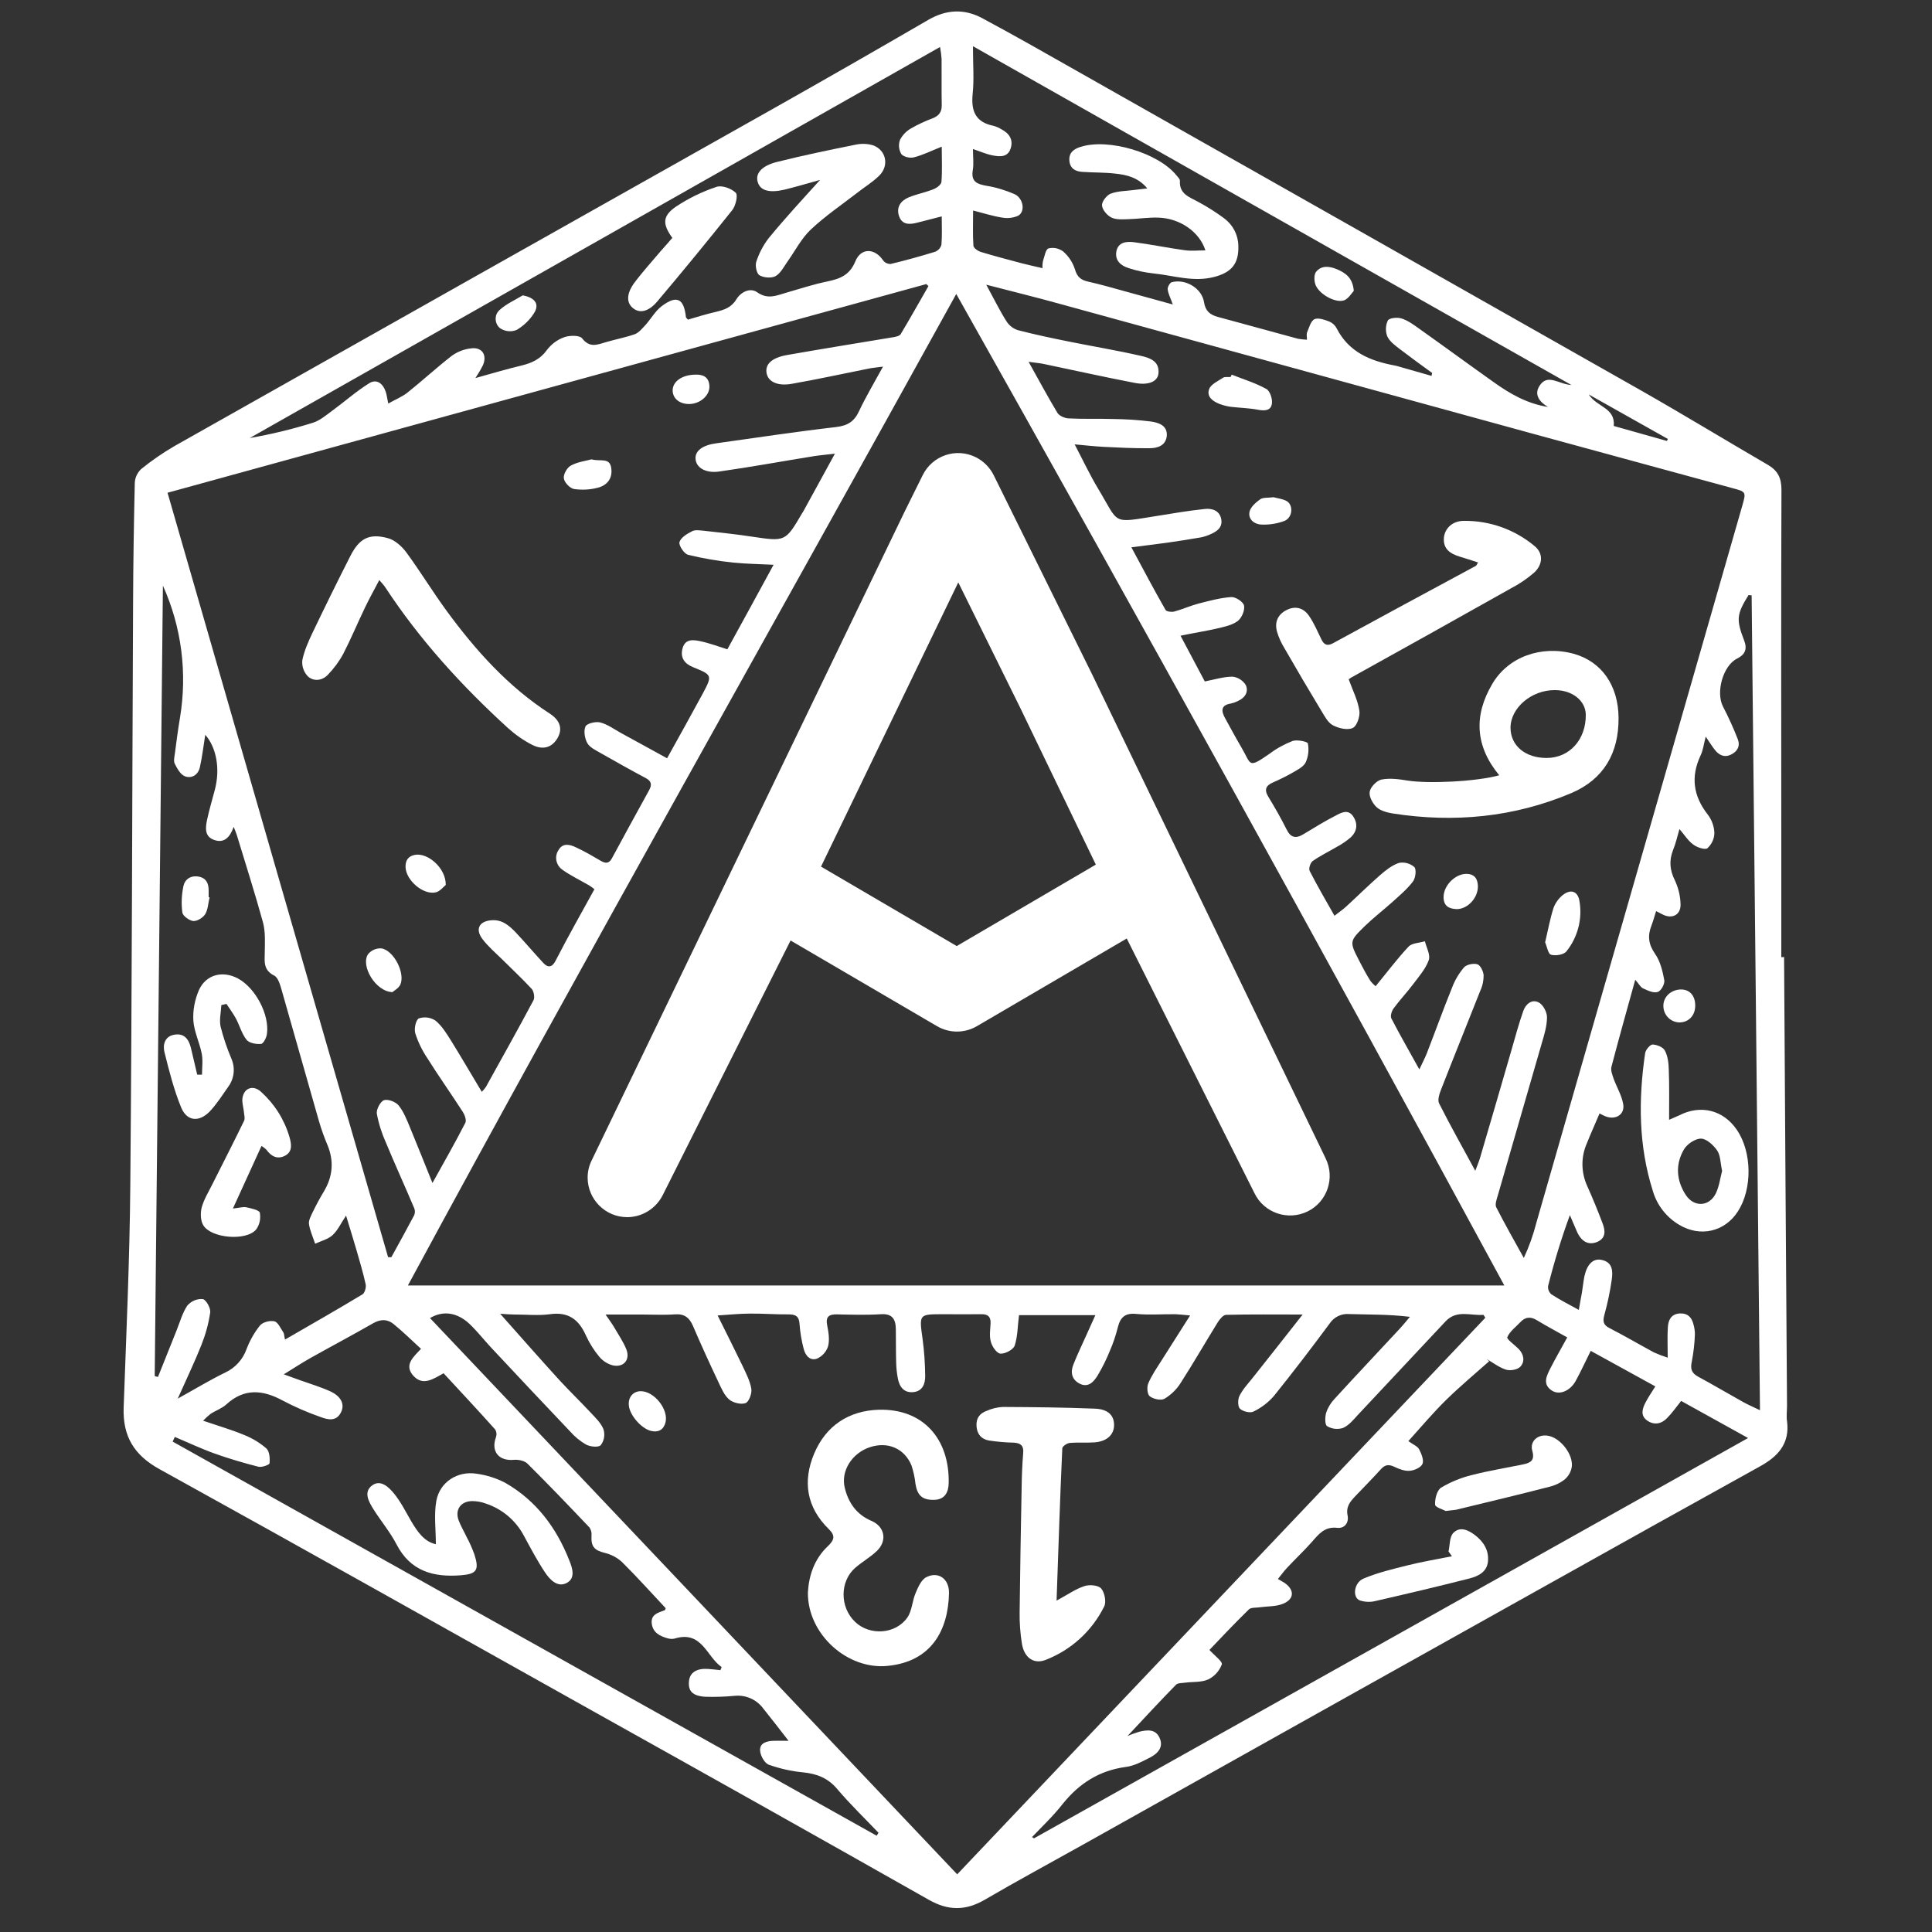 <?xml version="1.0" encoding="utf-8"?>
<!-- Generator: Adobe Illustrator 26.5.0, SVG Export Plug-In . SVG Version: 6.00 Build 0)  -->
<svg version="1.1" id="Calque_1" xmlns="http://www.w3.org/2000/svg" xmlns:xlink="http://www.w3.org/1999/xlink" x="0px" y="0px"
	 viewBox="0 0 125 125" style="enable-background:new 0 0 125 125;" xml:space="preserve">
<rect x="0" y="0" width="125" height="125" fill="#333333" stroke="none"/>
<style type="text/css">
	.st0{fill:#FFFFFF;}
</style>
<path class="st0" d="M115.43,61.92c0.06,9.68,0.12,19.36,0.19,29.03c0,0.33-0.05,0.67,0,1c0.19,1.45-0.58,2.28-1.76,2.93
	c-4.46,2.47-8.91,4.95-13.36,7.44c-10.16,5.68-20.32,11.36-30.47,17.05c-2.11,1.18-4.24,2.33-6.33,3.55c-1.23,0.71-2.35,0.71-3.6,0
	c-7.22-4.09-14.46-8.15-21.7-12.19c-9.35-5.23-18.69-10.49-28.07-15.67C8.66,94.14,7.94,92.92,8,91.08
	c0.17-4.78,0.39-9.57,0.43-14.36c0.11-12.57,0.12-25.14,0.18-37.71c0.01-2.58,0.05-5.17,0.11-7.75c0.01-0.35,0.16-0.67,0.41-0.91
	c0.68-0.55,1.4-1.05,2.16-1.49C24.2,21.58,37.1,14.3,50.01,7.04c3.37-1.9,6.72-3.82,10.06-5.76c1.16-0.67,2.31-0.72,3.45-0.12
	c2.13,1.14,4.23,2.34,6.33,3.53c12.11,6.85,24.22,13.71,36.32,20.57c2.76,1.57,5.47,3.22,8.22,4.82c0.63,0.37,0.87,0.84,0.87,1.61
	c-0.03,7.59-0.01,15.18-0.01,22.77c0,2.49,0,4.98,0,7.47L115.43,61.92z M97.33,83.17C85.64,61.61,73.86,40.32,61.87,19.02
	C50.02,40.48,38.02,61.66,26.39,83.17H97.33z M10.84,31.88c4.78,16.57,9.52,33.02,14.27,49.46h0.21c0.5-0.91,1-1.81,1.48-2.72
	c0.06-0.15,0.06-0.31,0-0.45c-0.6-1.42-1.24-2.82-1.83-4.24c-0.27-0.6-0.47-1.23-0.59-1.88c-0.04-0.27,0.23-0.79,0.47-0.87
	c0.26-0.08,0.76,0.11,0.95,0.35c0.33,0.42,0.53,0.94,0.74,1.45c0.47,1.13,0.92,2.27,1.44,3.56c0.79-1.42,1.49-2.65,2.13-3.9
	c0.08-0.16-0.04-0.5-0.16-0.69c-0.76-1.18-1.57-2.32-2.31-3.5c-0.33-0.49-0.59-1.03-0.77-1.59c-0.09-0.29,0.03-0.87,0.23-0.97
	c0.36-0.12,0.75-0.07,1.07,0.14c0.41,0.33,0.71,0.82,1,1.28c0.67,1.08,1.31,2.18,2,3.33c0.1-0.1,0.19-0.2,0.27-0.32
	c1.03-1.86,2.08-3.73,3.08-5.61c0.09-0.18,0.02-0.57-0.12-0.73c-0.61-0.66-1.27-1.27-1.91-1.91c-0.44-0.43-0.92-0.84-1.28-1.32
	c-0.48-0.64-0.2-1.15,0.58-1.21c0.7-0.06,1.16,0.35,1.59,0.8c0.6,0.64,1.17,1.31,1.76,1.95c0.32,0.35,0.59,0.3,0.81-0.14
	c0.4-0.78,0.82-1.55,1.24-2.32c0.42-0.77,0.84-1.52,1.27-2.3c-0.16-0.12-0.25-0.19-0.35-0.25c-0.57-0.33-1.18-0.62-1.71-1
	c-0.42-0.28-0.55-0.85-0.27-1.27c0.27-0.49,0.73-0.38,1.13-0.19c0.56,0.26,1.09,0.57,1.62,0.88c0.28,0.16,0.51,0.19,0.7-0.15
	c0.8-1.48,1.61-2.96,2.42-4.43c0.2-0.37,0.14-0.59-0.24-0.79c-0.98-0.52-1.95-1.07-2.92-1.62c-0.31-0.18-0.68-0.35-0.84-0.63
	c-0.17-0.3-0.25-0.79-0.12-1.08c0.1-0.2,0.66-0.33,0.95-0.26c0.47,0.12,0.89,0.43,1.32,0.67c1,0.54,1.98,1.09,3.01,1.65
	c0.81-1.46,1.57-2.82,2.31-4.19c0.63-1.18,0.61-1.2-0.62-1.7c-0.57-0.23-0.85-0.62-0.69-1.22c0.17-0.64,0.71-0.56,1.17-0.46
	c0.57,0.12,1.12,0.33,1.73,0.52c0.98-1.78,1.94-3.54,2.99-5.47c-1.01-0.05-1.81-0.06-2.6-0.14c-0.98-0.1-1.96-0.27-2.92-0.5
	c-0.26-0.06-0.62-0.6-0.57-0.82c0.08-0.3,0.5-0.55,0.82-0.71c0.21-0.11,0.51-0.05,0.77-0.03c1.04,0.12,2.07,0.22,3.1,0.38
	c2.16,0.32,2.16,0.34,3.25-1.52c0.04-0.06,0.08-0.12,0.11-0.18c0.65-1.18,1.29-2.36,2.01-3.67c-0.56,0.07-0.95,0.1-1.34,0.16
	c-2.06,0.33-4.11,0.71-6.17,1c-0.9,0.12-1.48-0.28-1.51-0.83c-0.03-0.51,0.45-0.88,1.35-1c2.58-0.36,5.15-0.75,7.74-1.05
	c0.76-0.09,1.18-0.36,1.49-1.03c0.44-0.93,0.97-1.82,1.55-2.88c-0.45,0.06-0.7,0.08-0.94,0.13c-1.65,0.33-3.29,0.69-4.95,0.98
	C50.32,25,49.7,24.7,49.6,24.15c-0.11-0.58,0.32-1,1.32-1.18c2.28-0.4,4.57-0.77,6.86-1.15c0.18-0.03,0.43-0.08,0.5-0.21
	c0.61-1.02,1.2-2.07,1.79-3.1l-0.14-0.13L10.84,31.88z M77.95,44.09c0.65-0.13,1.23-0.31,1.8-0.31c0.35,0.04,0.66,0.24,0.85,0.54
	c0.2,0.43-0.04,0.83-0.5,1.03c-0.15,0.08-0.3,0.13-0.47,0.17c-0.63,0.1-0.63,0.46-0.38,0.92c0.35,0.64,0.7,1.29,1.07,1.92
	c0.66,1.12,0.4,1.39,1.83,0.4c0.45-0.34,0.95-0.61,1.48-0.82c0.3-0.1,0.96,0.04,0.99,0.16c0.08,0.42,0.03,0.85-0.15,1.24
	c-0.16,0.3-0.57,0.49-0.89,0.68c-0.39,0.22-0.8,0.42-1.21,0.6c-0.47,0.2-0.59,0.47-0.31,0.93c0.42,0.69,0.82,1.39,1.18,2.11
	c0.26,0.54,0.6,0.61,1.08,0.32c0.71-0.43,1.41-0.86,2.15-1.24c0.33-0.17,0.76-0.4,1.08,0.08c0.32,0.48,0.25,0.97-0.15,1.35
	c-0.29,0.25-0.6,0.46-0.94,0.64c-0.51,0.3-1.05,0.56-1.53,0.9c-0.15,0.11-0.27,0.48-0.2,0.63c0.49,0.96,1.04,1.9,1.61,2.91
	c0.28-0.22,0.53-0.39,0.75-0.59c0.73-0.67,1.44-1.37,2.19-2.03c0.37-0.32,0.78-0.65,1.23-0.8c0.36-0.07,0.72,0.03,1,0.27
	c0.14,0.15,0.08,0.7-0.09,0.93c-0.37,0.49-0.85,0.89-1.3,1.3c-0.6,0.54-1.24,1.03-1.82,1.59c-1.01,0.99-1,1-0.34,2.28
	c0.22,0.43,0.44,0.84,0.69,1.24c0.1,0.14,0.22,0.26,0.35,0.37c0.74-0.9,1.39-1.77,2.13-2.56c0.22-0.24,0.7-0.24,1.06-0.35
	c0.1,0.41,0.37,0.88,0.25,1.22c-0.2,0.56-0.62,1.04-0.99,1.53c-0.41,0.55-0.89,1.05-1.29,1.6c-0.12,0.17-0.22,0.49-0.14,0.64
	c0.55,1.07,1.15,2.1,1.81,3.3c0.21-0.45,0.36-0.73,0.48-1.03c0.55-1.41,1.06-2.84,1.63-4.24c0.18-0.49,0.45-0.94,0.78-1.33
	c0.17-0.19,0.62-0.28,0.87-0.2c0.2,0.07,0.38,0.46,0.4,0.71c0,0.33-0.06,0.66-0.2,0.96c-0.84,2.13-1.71,4.27-2.54,6.4
	c-0.11,0.28-0.26,0.7-0.14,0.93c0.72,1.43,1.51,2.83,2.34,4.36c0.14-0.37,0.23-0.58,0.3-0.81c0.69-2.34,1.37-4.68,2.05-7.03
	c0.24-0.84,0.47-1.69,0.76-2.51c0.15-0.43,0.55-0.78,1-0.54c0.28,0.15,0.53,0.62,0.53,0.95c0,0.56-0.17,1.12-0.33,1.66
	c-0.95,3.3-1.91,6.6-2.86,9.9c-0.07,0.24-0.19,0.56-0.09,0.75c0.57,1.11,1.18,2.19,1.78,3.27c0.34-0.73,0.61-1.49,0.81-2.27
	l13.32-46.38c0.26-0.92,0.26-0.92-0.64-1.16c-4.32-1.18-8.64-2.35-12.95-3.53c-10.17-2.79-20.33-5.58-30.49-8.37
	c-1.54-0.43-3.1-0.81-4.83-1.26c0.49,0.9,0.86,1.66,1.31,2.37c0.17,0.27,0.43,0.47,0.73,0.57c1.08,0.28,2.17,0.51,3.26,0.73
	c1.58,0.32,3.17,0.58,4.73,0.94c0.57,0.13,1.2,0.35,1.11,1.15c-0.06,0.51-0.65,0.77-1.55,0.59c-1.98-0.38-3.94-0.82-5.91-1.23
	c-0.26-0.05-0.52-0.07-0.94-0.13c0.68,1.22,1.25,2.28,1.87,3.31c0.12,0.19,0.47,0.34,0.71,0.35c0.97,0.05,1.94,0.01,2.91,0.04
	c0.8,0.01,1.61,0.06,2.41,0.16c0.5,0.07,1.1,0.25,1.04,0.94C75.42,28.85,74.87,29,74.36,29c-1,0.01-1.98-0.04-2.98-0.09
	c-0.55-0.03-1.1-0.09-1.85-0.16c0.57,1.09,1,2.01,1.52,2.87c1.39,2.31,0.84,2.23,3.75,1.77c1.05-0.17,2.1-0.35,3.16-0.46
	c0.46-0.05,0.94,0.1,1.05,0.64c0.12,0.59-0.32,0.84-0.77,1.03c-0.2,0.08-0.4,0.15-0.61,0.18c-0.7,0.12-1.4,0.23-2.1,0.33
	c-0.73,0.1-1.47,0.19-2.33,0.3c0.78,1.45,1.47,2.76,2.21,4.05c0.06,0.11,0.38,0.15,0.55,0.11c0.53-0.14,1.03-0.37,1.55-0.51
	c0.71-0.18,1.42-0.38,2.15-0.43c0.28-0.02,0.78,0.31,0.83,0.55c0.06,0.31-0.15,0.8-0.41,1c-0.36,0.27-0.86,0.37-1.32,0.48
	c-0.73,0.17-1.47,0.28-2.38,0.47L77.95,44.09z M84.28,85.05c-1.79,0-3.37-0.02-4.95,0.02c-0.19,0-0.41,0.28-0.54,0.48
	c-0.81,1.31-1.58,2.65-2.41,3.94c-0.26,0.41-0.62,0.76-1.04,1.01c-0.23,0.13-0.71,0.02-0.95-0.16c-0.16-0.12-0.2-0.59-0.1-0.83
	c0.22-0.52,0.55-1,0.85-1.47c0.59-0.93,1.18-1.86,1.86-2.93c-0.44-0.04-0.69-0.07-0.94-0.08c-0.85-0.01-1.71,0.06-2.56-0.02
	c-0.72-0.07-1.02,0.23-1.18,0.88c-0.13,0.51-0.29,1-0.5,1.48c-0.23,0.57-0.5,1.12-0.82,1.65c-0.25,0.4-0.61,0.79-1.17,0.49
	c-0.5-0.27-0.58-0.74-0.38-1.23c0.25-0.64,0.55-1.25,0.83-1.88l0.59-1.31h-4.94c-0.09,0.68-0.08,1.36-0.28,1.97
	c-0.09,0.26-0.61,0.54-0.92,0.52c-0.23-0.01-0.54-0.45-0.62-0.76c-0.11-0.37-0.04-0.8-0.02-1.2c0.02-0.43-0.18-0.6-0.59-0.59
	c-0.83,0.01-1.66,0-2.49,0c-1.57,0-1.54,0-1.32,1.6c0.11,0.8,0.16,1.6,0.17,2.41c0,0.48-0.16,0.97-0.77,1.03
	c-0.61,0.06-0.9-0.35-1-0.89c-0.07-0.35-0.1-0.7-0.11-1.06c-0.02-0.71-0.01-1.42-0.02-2.13c-0.01-0.64-0.23-1.01-0.97-0.96
	c-0.95,0.06-1.9,0.03-2.85,0.01c-0.53-0.01-0.73,0.17-0.62,0.72c0.09,0.44,0.16,0.92,0.06,1.33c-0.11,0.36-0.37,0.65-0.71,0.81
	c-0.45,0.17-0.76-0.19-0.87-0.62c-0.14-0.53-0.23-1.06-0.27-1.61c-0.03-0.51-0.25-0.63-0.72-0.63c-0.83,0.01-1.66-0.06-2.49-0.05
	c-0.65,0-1.3,0.07-2.09,0.12c0.59,1.19,1.12,2.24,1.63,3.3c0.22,0.47,0.47,0.95,0.55,1.45c0.05,0.3-0.16,0.84-0.37,0.92
	c-0.3,0.11-0.81-0.02-1.06-0.23c-0.32-0.27-0.51-0.73-0.7-1.13c-0.57-1.2-1.12-2.41-1.64-3.62c-0.24-0.56-0.57-0.81-1.19-0.76
	c-0.71,0.05-1.42,0.01-2.13,0.01h-2.34c0.27,0.4,0.44,0.62,0.57,0.85c0.27,0.47,0.59,0.93,0.78,1.42c0.25,0.66-0.18,1.17-0.88,1.02
	c-0.34-0.09-0.64-0.28-0.87-0.55c-0.35-0.42-0.64-0.88-0.87-1.38c-0.46-1.04-1.14-1.55-2.33-1.38c-0.75,0.1-1.52,0.02-2.28,0.02
	c-0.26,0-0.52-0.02-0.94-0.05c1.36,1.53,2.58,2.92,3.82,4.28c0.65,0.71,1.36,1.39,2.02,2.1c0.32,0.34,0.69,0.69,0.85,1.11
	c0.1,0.35,0.04,0.72-0.18,1.01c-0.14,0.16-0.67,0.11-0.94-0.03c-0.39-0.22-0.74-0.51-1.04-0.85c-1.73-1.82-3.45-3.65-5.17-5.49
	c-0.45-0.49-0.86-1.01-1.34-1.47c-0.79-0.74-1.7-0.89-2.56-0.38c11.38,12,22.75,24,34.11,35.99l34.17-36.01
	c-0.04-0.06-0.08-0.13-0.12-0.19c-0.83,0.07-1.72-0.35-2.45,0.42c-1.9,2.02-3.79,4.05-5.69,6.07c-0.28,0.31-0.58,0.67-0.95,0.83
	c-0.34,0.11-0.72,0.07-1.03-0.12c-0.15-0.1-0.14-0.61-0.05-0.89c0.12-0.34,0.31-0.64,0.56-0.9c1.39-1.52,2.81-3.02,4.21-4.53
	c0.22-0.24,0.43-0.5,0.64-0.75c-1.39-0.17-2.67-0.14-3.94-0.18c-0.5-0.04-0.98,0.2-1.25,0.61c-1.17,1.58-2.37,3.15-3.6,4.68
	c-0.37,0.43-0.82,0.77-1.33,1.02c-0.22,0.11-0.68,0-0.88-0.19c-0.14-0.14-0.14-0.6-0.03-0.82c0.22-0.44,0.57-0.81,0.88-1.2
	C82.11,87.81,83.15,86.49,84.28,85.05L84.28,85.05z M66.77,118.86l0.13,0.08l46.2-25.9l-4.33-2.4c-0.32,0.4-0.59,0.79-0.92,1.12
	c-0.37,0.38-0.85,0.46-1.29,0.14s-0.3-0.76-0.1-1.15c0.17-0.33,0.38-0.64,0.64-1.05l-4.18-2.3c-0.37,0.74-0.65,1.36-0.98,1.96
	c-0.37,0.65-1.06,0.93-1.55,0.6c-0.62-0.42-0.31-0.97-0.07-1.45c0.33-0.65,0.7-1.28,1.08-1.98c-0.69-0.39-1.34-0.73-1.96-1.11
	c-0.41-0.25-0.75-0.22-1.07,0.12c-0.3,0.32-0.69,0.6-0.85,0.98c-0.05,0.12,0.47,0.49,0.73,0.75c0.34,0.35,0.43,0.81,0.12,1.15
	c-0.18,0.2-0.65,0.28-0.92,0.2c-0.46-0.14-0.85-0.46-1.28-0.7l0.18,0.15c-0.92,0.82-1.87,1.61-2.75,2.47
	c-0.88,0.86-1.65,1.78-2.48,2.7c0.32,0.23,0.59,0.33,0.69,0.52c0.15,0.28,0.32,0.69,0.23,0.94c-0.1,0.25-0.52,0.43-0.82,0.46
	c-0.33,0.03-0.7-0.11-1.01-0.26c-0.36-0.17-0.6-0.14-0.87,0.16c-0.54,0.6-1.11,1.17-1.66,1.75c-0.33,0.35-0.61,0.68-0.49,1.25
	c0.09,0.45-0.19,0.85-0.68,0.79c-0.81-0.09-1.19,0.41-1.63,0.91c-0.52,0.59-1.09,1.12-1.62,1.69c-0.2,0.21-0.37,0.46-0.58,0.71
	c0.18,0.11,0.28,0.16,0.38,0.22c0.7,0.45,0.71,1.07-0.04,1.38c-0.45,0.19-1,0.16-1.51,0.23c-0.24,0.04-0.57,0-0.71,0.14
	c-0.91,0.89-1.78,1.81-2.55,2.62c0.34,0.38,0.86,0.75,0.8,0.94c-0.16,0.42-0.47,0.77-0.88,0.97c-0.44,0.2-1,0.14-1.5,0.21
	c-0.2,0.03-0.46,0.01-0.58,0.13c-1.02,1.04-2.01,2.11-3.14,3.32c0.25-0.11,0.51-0.2,0.77-0.28c0.51-0.12,1.04-0.18,1.3,0.39
	c0.28,0.6-0.1,1.01-0.59,1.27c-0.49,0.25-1.03,0.55-1.58,0.62c-1.72,0.23-3.02,1.06-4.09,2.39
	C68.14,117.5,67.44,118.16,66.77,118.86L66.77,118.86z M11.31,92.97l-0.14,0.3l45.55,25.5l0.12-0.19c-0.9-0.94-1.84-1.85-2.68-2.84
	c-0.6-0.71-1.32-0.98-2.21-1.07c-0.75-0.07-1.49-0.24-2.2-0.49c-0.28-0.1-0.55-0.58-0.57-0.91c-0.04-0.5,0.42-0.62,0.85-0.64
	c0.27-0.01,0.55,0,0.99,0c-0.62-0.8-1.14-1.47-1.67-2.13c-0.43-0.56-1.12-0.85-1.82-0.78c-0.64,0.06-1.27,0.08-1.91,0.06
	c-0.84-0.06-1.11-0.38-1.04-1.03c0.06-0.54,0.5-0.82,1.23-0.77c0.27,0.02,0.53,0.05,0.8,0.08c0.03-0.07,0.05-0.13,0.08-0.2
	c-0.98-0.67-1.27-2.4-3.06-1.84c-0.14,0.03-0.29,0.02-0.43-0.02c-0.5-0.14-0.95-0.36-1.03-0.94c-0.08-0.61,0.41-0.72,0.84-0.88
	c0.03-0.01,0.04-0.08,0.06-0.13c-0.94-1-1.85-2.02-2.83-2.99c-0.32-0.29-0.7-0.49-1.12-0.59c-0.67-0.17-0.89-0.4-0.85-1.13
	c0.02-0.18-0.03-0.36-0.13-0.51c-1.32-1.39-2.65-2.78-4.01-4.13c-0.19-0.19-0.58-0.27-0.86-0.25c-1,0.1-1.52-0.54-1.18-1.47
	c0.06-0.16,0.04-0.34-0.05-0.49c-1.1-1.23-2.23-2.44-3.34-3.64c-0.68,0.38-1.33,0.83-1.94,0.18c-0.65-0.7-0.02-1.23,0.48-1.76
	c-0.61-0.56-1.17-1.11-1.77-1.6c-0.4-0.33-0.84-0.33-1.32-0.06c-1.34,0.77-2.7,1.49-4.04,2.24c-0.55,0.31-1.07,0.65-1.75,1.07
	l1.08,0.39c0.65,0.23,1.31,0.43,1.93,0.71c0.71,0.33,0.94,0.84,0.7,1.34c-0.31,0.65-0.88,0.49-1.36,0.31
	c-0.83-0.29-1.63-0.64-2.41-1.05c-1.29-0.7-2.49-0.82-3.65,0.24c-0.28,0.26-0.69,0.4-1.03,0.62c-0.17,0.14-0.33,0.28-0.48,0.44
	c0.97,0.33,1.83,0.58,2.65,0.92c0.53,0.21,1.01,0.5,1.44,0.87c0.21,0.19,0.24,0.64,0.21,0.96c0,0.1-0.49,0.28-0.71,0.23
	c-0.95-0.24-1.9-0.52-2.83-0.85C13.01,93.73,12.17,93.33,11.31,92.97z M113.33,38.52l-0.2-0.02c-0.77,1.24-0.81,1.58-0.28,2.95
	c0.21,0.55,0.05,0.91-0.46,1.16c-0.92,0.46-1.39,2.19-0.91,3.11c0.36,0.69,0.68,1.4,0.96,2.12c0.16,0.43-0.03,0.79-0.46,0.99
	s-0.78,0.02-1.05-0.34c-0.18-0.23-0.33-0.48-0.57-0.83c-0.13,0.49-0.17,0.88-0.33,1.21c-0.65,1.38-0.48,2.63,0.46,3.83
	c0.26,0.34,0.41,0.75,0.43,1.18c0,0.38-0.17,0.74-0.45,1c-0.16,0.12-0.67-0.05-0.92-0.24c-0.34-0.25-0.57-0.63-0.89-1
	c-0.14,0.49-0.24,0.93-0.41,1.35c-0.27,0.68-0.22,1.3,0.11,1.96c0.22,0.47,0.35,0.98,0.37,1.5c0.05,0.74-0.54,1.05-1.19,0.7
	l-0.39-0.2c-0.11,0.35-0.19,0.64-0.3,0.93c-0.26,0.66-0.2,1.21,0.23,1.83c0.34,0.48,0.49,1.12,0.6,1.71
	c0.04,0.24-0.21,0.7-0.43,0.76c-0.26,0.09-0.64-0.09-0.94-0.23c-0.18-0.08-0.28-0.31-0.51-0.56c-0.55,1.98-1.06,3.8-1.54,5.63
	c-0.06,0.23,0.06,0.53,0.14,0.77c0.2,0.55,0.52,1.07,0.62,1.64c0.12,0.67-0.47,1.04-1.11,0.81c-0.14-0.05-0.28-0.13-0.42-0.2
	c-0.28,0.67-0.57,1.3-0.82,1.93c-0.39,0.88-0.38,1.88,0.02,2.76c0.36,0.8,0.69,1.61,1,2.43c0.18,0.47,0.22,0.96-0.37,1.2
	c-0.56,0.22-1.01-0.04-1.29-0.67c-0.15-0.35-0.31-0.71-0.46-1.07c-0.55,1.5-1.02,3.04-1.41,4.59c-0.02,0.2,0.06,0.4,0.21,0.53
	c0.54,0.35,1.12,0.65,1.78,1.01c0.08-0.48,0.14-0.8,0.2-1.12c0.06-0.35,0.09-0.71,0.16-1.05c0.17-0.78,0.56-1.17,1.09-1.07
	c0.74,0.14,0.76,0.73,0.68,1.28c-0.11,0.77-0.27,1.54-0.48,2.29c-0.11,0.41-0.07,0.65,0.34,0.85c0.97,0.5,1.91,1.05,2.87,1.57
	c0.29,0.13,0.58,0.24,0.89,0.34c0-0.76-0.03-1.37,0.01-1.98c0.03-0.45,0.21-0.84,0.76-0.88c0.52-0.03,0.79,0.25,0.9,0.72
	c0.06,0.2,0.09,0.42,0.09,0.63c-0.02,0.59-0.09,1.18-0.2,1.76c-0.11,0.48-0.01,0.75,0.41,0.98c0.98,0.53,1.94,1.1,2.91,1.64
	c0.32,0.18,0.66,0.32,1.09,0.53C113.7,73.59,113.51,56.06,113.33,38.52L113.33,38.52z M10.54,37.89
	c-0.18,17.18-0.35,34.16-0.53,51.14l0.21,0.06c0.4-1,0.8-2,1.2-3c0.22-0.55,0.38-1.14,0.7-1.62c0.25-0.29,0.62-0.45,1-0.42
	c0.21,0.04,0.52,0.58,0.48,0.86c-0.1,0.72-0.3,1.43-0.57,2.11c-0.44,1.11-0.96,2.19-1.53,3.47c1.14-0.63,2.09-1.21,3.08-1.69
	c0.64-0.3,1.13-0.84,1.37-1.51c0.21-0.55,0.5-1.07,0.87-1.53c0.18-0.22,0.65-0.34,0.94-0.27c0.23,0.06,0.39,0.45,0.57,0.71
	c0.06,0.09,0.05,0.21,0.11,0.47c1.73-1,3.38-1.94,5.02-2.93c0.14-0.09,0.24-0.45,0.2-0.64c-0.16-0.74-0.38-1.47-0.59-2.2
	c-0.21-0.73-0.44-1.46-0.68-2.25c-0.34,0.51-0.54,0.96-0.88,1.27c-0.3,0.27-0.74,0.37-1.12,0.55c-0.14-0.43-0.34-0.85-0.4-1.28
	c-0.03-0.25,0.14-0.54,0.26-0.8c0.22-0.45,0.45-0.88,0.71-1.31c0.57-0.96,0.66-1.95,0.23-2.99c-0.21-0.5-0.4-1.02-0.55-1.54
	c-0.81-2.82-1.6-5.65-2.41-8.47c-0.1-0.35-0.23-0.83-0.49-0.96c-0.71-0.36-0.62-0.9-0.61-1.51c0.01-0.65,0.05-1.33-0.12-1.95
	c-0.52-1.89-1.12-3.76-1.69-5.64c-0.05-0.15-0.11-0.3-0.2-0.52c-0.24,0.66-0.6,1.07-1.25,0.85c-0.65-0.22-0.58-0.79-0.47-1.32
	c0.14-0.65,0.33-1.28,0.5-1.93c0.36-1.36,0.1-2.74-0.62-3.56c-0.11,0.67-0.19,1.4-0.35,2.11c-0.11,0.48-0.53,0.75-0.98,0.57
	c-0.28-0.12-0.49-0.5-0.64-0.8c-0.09-0.17-0.03-0.42,0-0.63c0.1-0.77,0.2-1.55,0.33-2.32C12.13,43.55,11.75,40.57,10.54,37.89
	L10.54,37.89z M30.76,24.46c1.08-0.3,2.02-0.58,2.98-0.81c0.66-0.16,1.22-0.41,1.64-1c0.29-0.38,0.67-0.67,1.12-0.83
	c0.35-0.13,1.01-0.14,1.17,0.08c0.48,0.61,0.95,0.41,1.49,0.25c0.63-0.19,1.3-0.31,1.92-0.53c0.26-0.1,0.47-0.37,0.68-0.59
	c0.36-0.4,0.63-0.9,1.05-1.22c0.98-0.74,1.44-0.5,1.57,0.71c0,0.04,0.06,0.07,0.13,0.16c0.58-0.17,1.19-0.36,1.8-0.5
	c0.54-0.13,1.01-0.28,1.33-0.81c0.29-0.48,0.9-0.78,1.35-0.46c0.71,0.5,1.29,0.19,1.94,0.01c0.87-0.25,1.72-0.53,2.6-0.71
	c0.81-0.17,1.44-0.4,1.81-1.3s1.26-0.86,1.8-0.06c0.11,0.15,0.29,0.23,0.48,0.23c0.97-0.23,1.93-0.5,2.88-0.79
	c0.2-0.08,0.36-0.25,0.41-0.46c0.05-0.58,0.02-1.16,0.02-1.83c-0.6,0.16-1.1,0.28-1.6,0.41c-0.5,0.13-0.98,0.14-1.17-0.45
	c-0.18-0.57,0.13-0.98,0.63-1.19c0.51-0.21,1.09-0.32,1.61-0.53c0.21-0.08,0.49-0.29,0.51-0.47c0.06-0.74,0.02-1.49,0.02-2.28
	c-0.66,0.26-1.21,0.54-1.8,0.69c-0.25,0.07-0.68-0.03-0.82-0.22c-0.16-0.28-0.19-0.61-0.08-0.91c0.16-0.31,0.41-0.57,0.71-0.74
	c0.45-0.26,0.93-0.48,1.41-0.66c0.4-0.16,0.59-0.41,0.58-0.85c-0.02-1,0-1.99-0.01-2.99c-0.02-0.26-0.05-0.52-0.1-0.77l-44.66,25.3
	c1.38-0.24,2.75-0.57,4.09-0.99c0.44-0.14,0.83-0.47,1.21-0.75c0.81-0.59,1.57-1.27,2.42-1.8c0.49-0.31,0.9,0.01,1.08,0.56
	c0.06,0.18,0.08,0.36,0.16,0.75c0.46-0.26,0.88-0.43,1.22-0.69c0.98-0.78,1.9-1.63,2.89-2.4c0.36-0.26,0.79-0.43,1.24-0.48
	c0.71-0.1,1.06,0.42,0.78,1.08C31.11,23.9,30.94,24.19,30.76,24.46z M92.62,24.32l0.04-0.19c-0.69-0.5-1.38-1-2.06-1.52
	c-0.31-0.24-0.68-0.5-0.84-0.84c-0.13-0.33-0.12-0.71,0.03-1.03c0.09-0.17,0.61-0.22,0.87-0.14c0.4,0.12,0.76,0.38,1.11,0.63
	c1.62,1.15,3.23,2.33,4.85,3.48c1.06,0.76,2.18,1.41,3.54,1.62c-0.55-0.31-0.91-0.79-0.57-1.34c0.53-0.87,1.26-0.12,2.08-0.08
	L62.95,2.99c0,1.2,0.08,2.15-0.02,3.09c-0.11,1.11,0.19,1.83,1.35,2.06c0.18,0.05,0.36,0.13,0.52,0.23c0.5,0.26,0.77,0.67,0.59,1.23
	c-0.19,0.6-0.72,0.54-1.19,0.45c-0.4-0.08-0.78-0.25-1.25-0.41c0,0.52,0.06,0.95-0.01,1.36c-0.13,0.75,0.27,0.91,0.88,1.02
	c0.63,0.1,1.24,0.29,1.82,0.54c0.58,0.27,0.71,1.14,0.23,1.4c-0.32,0.14-0.67,0.18-1.02,0.12c-0.6-0.09-1.18-0.28-1.89-0.46
	c0,0.83-0.03,1.57,0.02,2.28c0.01,0.14,0.28,0.34,0.48,0.4c0.88,0.27,1.78,0.5,2.67,0.74c0.43,0.11,0.85,0.2,1.32,0.31
	c-0.01-0.15,0-0.31,0.03-0.46c0.1-0.29,0.17-0.76,0.36-0.82c0.34-0.08,0.69,0,0.96,0.21c0.35,0.31,0.61,0.71,0.75,1.15
	c0.14,0.49,0.39,0.69,0.85,0.79c0.85,0.19,1.7,0.44,2.54,0.67c0.95,0.26,1.9,0.52,2.94,0.81c-0.14-0.41-0.3-0.69-0.33-0.98
	c-0.02-0.14,0.14-0.43,0.26-0.46c0.89-0.24,1.95,0.39,2.09,1.29c0.09,0.57,0.38,0.81,0.88,0.95c1.74,0.47,3.47,0.95,5.21,1.42
	c0.19,0.03,0.38,0.05,0.57,0.06c0-0.2-0.04-0.36,0.01-0.48c0.13-0.3,0.23-0.73,0.48-0.85c0.24-0.11,0.66,0.04,0.97,0.16
	c0.2,0.09,0.36,0.24,0.46,0.43c0.79,1.55,2.19,2.12,3.77,2.41c0.21,0.04,0.41,0.12,0.62,0.17L92.62,24.32z M104.41,27.56l3.44,0.97
	l0.06-0.13l-5.12-2.88C103.32,26.35,104.52,26.37,104.41,27.56L104.41,27.56z"/>
<path class="st0" d="M24.54,37.53c-0.34,0.65-0.66,1.22-0.94,1.81c-0.47,0.98-0.89,1.99-1.39,2.96c-0.27,0.5-0.61,0.96-1,1.36
	c-0.36,0.38-0.91,0.45-1.29,0.1c-0.27-0.28-0.4-0.66-0.36-1.04c0.12-0.61,0.39-1.21,0.66-1.78c0.8-1.67,1.61-3.32,2.45-4.97
	c0.58-1.14,1.22-1.48,2.43-1.15c0.45,0.12,0.9,0.53,1.19,0.92c0.91,1.24,1.71,2.56,2.62,3.8c1.87,2.55,3.97,4.89,6.66,6.63
	c0.69,0.45,0.83,1,0.51,1.57c-0.35,0.61-0.93,0.82-1.65,0.45c-0.57-0.29-1.09-0.66-1.57-1.09c-2.99-2.73-5.69-5.69-7.92-9.08
	C24.85,37.87,24.73,37.76,24.54,37.53z"/>
<path class="st0" d="M38.27,29.72c0.57,0.16,1.19-0.15,1.28,0.58c0.09,0.67-0.28,1.11-0.89,1.26c-0.5,0.13-1.02,0.15-1.52,0.08
	c-0.27-0.05-0.63-0.43-0.66-0.69c-0.04-0.26,0.21-0.7,0.46-0.83C37.38,29.88,37.91,29.82,38.27,29.72z"/>
<path class="st0" d="M25.39,64.19c-1.09-0.03-2.07-1.7-1.58-2.45c0.21-0.26,0.53-0.4,0.87-0.38c0.81,0.14,1.55,1.61,1.22,2.35
	C25.78,63.95,25.5,64.09,25.39,64.19z"/>
<path class="st0" d="M28.84,57.26c-0.14,0.1-0.38,0.43-0.67,0.48c-0.81,0.16-1.88-0.78-1.93-1.61c-0.02-0.43,0.14-0.73,0.6-0.82
	C27.67,55.15,28.86,56.16,28.84,57.26z"/>
<path class="st0" d="M44.98,24.24c0.47-0.02,0.89,0.12,0.92,0.75c0.02,0.6-0.6,1.14-1.3,1.15c-0.63,0.01-1.08-0.36-1.08-0.88
	C43.52,24.69,44.12,24.25,44.98,24.24z"/>
<path class="st0" d="M97,50.16c-1.57-1.9-1.65-3.88-0.45-5.91c1.03-1.76,3.18-2.52,5.27-1.95c1.8,0.5,2.89,2.05,2.9,4.15
	c0.02,2.27-0.96,3.97-3.05,4.86c-3.71,1.57-7.59,1.94-11.57,1.32c-0.36-0.06-0.78-0.17-1.04-0.41c-0.25-0.24-0.5-0.69-0.44-1
	c0.05-0.3,0.45-0.71,0.75-0.78c0.54-0.11,1.13-0.03,1.68,0.06C92.4,50.72,95.54,50.57,97,50.16z M100.6,44.65
	c-1.52-0.01-2.88,1.16-2.87,2.45c0.01,1.15,0.96,1.94,2.33,1.94c1.49,0,2.56-1.19,2.54-2.81C102.58,45.33,101.73,44.65,100.6,44.65
	L100.6,44.65z"/>
<path class="st0" d="M87.26,43.95c0.27,0.74,0.59,1.36,0.69,2.03c0.06,0.36-0.16,1-0.43,1.12c-0.34,0.16-0.92,0.02-1.29-0.18
	c-0.32-0.17-0.53-0.59-0.74-0.93c-0.81-1.34-1.6-2.68-2.38-4.04c-0.21-0.34-0.38-0.71-0.49-1.09c-0.17-0.63,0.07-1.13,0.66-1.41
	c0.59-0.28,1.1-0.08,1.43,0.42c0.32,0.47,0.54,1,0.79,1.51c0.17,0.35,0.39,0.43,0.74,0.24c3.08-1.68,6.16-3.35,9.25-5.01
	c0.04-0.02,0.05-0.08,0.14-0.22c-0.41-0.13-0.79-0.26-1.17-0.37c-0.62-0.19-1.1-0.49-1.04-1.23c0.06-0.61,0.56-1.09,1.29-1.09
	c1.68-0.02,3.3,0.56,4.59,1.64c0.54,0.45,0.54,1.15-0.02,1.69c-0.46,0.4-0.97,0.75-1.51,1.03c-3.45,1.94-6.9,3.87-10.37,5.79
	C87.36,43.88,87.31,43.91,87.26,43.95z"/>
<path class="st0" d="M79.69,24.24c0.76,0.3,1.55,0.54,2.25,0.93c0.23,0.13,0.4,0.65,0.35,0.95c-0.06,0.46-0.48,0.47-0.9,0.39
	c-0.58-0.11-1.17-0.12-1.76-0.19c-0.23-0.03-0.46-0.09-0.69-0.17c-0.46-0.17-0.89-0.48-0.71-0.97c0.11-0.32,0.57-0.52,0.9-0.74
	c0.12-0.08,0.32-0.03,0.49-0.05L79.69,24.24z"/>
<path class="st0" d="M99.97,60.97c0.19-0.81,0.32-1.53,0.54-2.22c0.12-0.33,0.33-0.62,0.6-0.84c0.52-0.41,0.98-0.25,1.08,0.39
	c0.2,1.15-0.11,2.34-0.84,3.25c-0.17,0.22-0.7,0.31-1,0.22C100.16,61.72,100.09,61.24,99.97,60.97z"/>
<path class="st0" d="M82.4,32.17c0.24,0.07,0.58,0.1,0.85,0.25c0.44,0.26,0.39,1.06-0.14,1.28c-0.47,0.18-0.98,0.26-1.49,0.24
	c-0.45-0.01-0.87-0.33-0.78-0.81c0.06-0.32,0.41-0.62,0.7-0.83C81.74,32.17,82.05,32.22,82.4,32.17z"/>
<path class="st0" d="M94.25,58.82c-0.52-0.02-0.86-0.21-0.85-0.8c0.01-0.73,0.74-1.47,1.46-1.48c0.55,0,0.75,0.32,0.76,0.81
	C95.62,58.11,94.95,58.82,94.25,58.82z"/>
<path class="st0" d="M52.27,103.04c0.06-1.07,0.4-2.17,1.3-3.01c0.41-0.39,0.49-0.68,0.05-1.1c-1.44-1.41-1.7-3.09-0.94-4.89
	s2.24-2.77,4.17-2.83c2.86-0.08,4.59,1.87,4.53,4.75c-0.01,0.57-0.24,1.08-0.97,1.08c-0.73,0.01-1.06-0.28-1.18-1.04
	c-0.04-0.4-0.13-0.79-0.25-1.17c-0.45-1.11-1.53-1.58-2.69-1.2c-1.16,0.38-1.91,1.54-1.63,2.65c0.24,0.96,0.76,1.71,1.72,2.12
	c0.87,0.37,1.04,1.29,0.35,1.95c-0.43,0.41-0.95,0.7-1.4,1.09c-1,0.88-1,2.54-0.01,3.49c0.94,0.91,2.62,0.82,3.39-0.28
	c0.3-0.44,0.31-1.07,0.53-1.58c0.16-0.38,0.37-0.87,0.7-1.03c0.77-0.39,1.48,0.11,1.46,1.04c-0.05,2.41-1.15,4.42-3.95,4.7
	C54.85,108.06,52.25,105.75,52.27,103.04z"/>
<path class="st0" d="M68.36,103.56c0.71-0.38,1.22-0.75,1.8-0.94c0.33-0.11,0.9-0.06,1.09,0.16c0.22,0.26,0.34,0.86,0.19,1.16
	c-0.79,1.59-2.14,2.82-3.8,3.46c-0.76,0.29-1.37-0.15-1.52-1.04c-0.11-0.68-0.16-1.36-0.15-2.05c0.03-2.7,0.08-5.4,0.13-8.1
	c0.01-0.73,0.04-1.47,0.1-2.2c0.04-0.46-0.14-0.64-0.6-0.67c-0.54-0.01-1.09-0.06-1.62-0.14c-0.5-0.09-0.77-0.42-0.8-0.94
	s0.22-0.82,0.66-0.98c0.32-0.14,0.67-0.23,1.03-0.25c1.99,0.01,3.98,0.03,5.97,0.11c0.85,0.03,1.25,0.44,1.24,1.08
	c-0.01,0.61-0.47,1.04-1.25,1.1c-0.54,0.04-1.09-0.01-1.63,0.04c-0.17,0.02-0.47,0.22-0.47,0.35
	C68.58,96.96,68.48,100.23,68.36,103.56z"/>
<path class="st0" d="M41.46,90.01c0.88,0,1.83,1.21,1.59,2.05c-0.13,0.46-0.47,0.63-0.93,0.52c-0.62-0.15-1.36-1-1.43-1.62
	C40.62,90.42,40.95,90.01,41.46,90.01z"/>
<path class="st0" d="M93.54,97.76c-0.17-0.09-0.68-0.24-0.69-0.41c-0.02-0.37,0.12-0.93,0.39-1.1c0.62-0.37,1.3-0.65,2.01-0.82
	c1.09-0.28,2.22-0.46,3.32-0.69c0.47-0.1,0.74-0.26,0.57-0.87c-0.19-0.67,0.44-1.15,1.14-0.95c0.74,0.21,1.48,1.17,1.42,1.94
	c-0.04,0.32-0.19,0.61-0.43,0.83c-0.29,0.24-0.64,0.41-1.01,0.5c-2.01,0.52-4.03,1-6.05,1.49C94.05,97.71,93.88,97.71,93.54,97.76z"
	/>
<path class="st0" d="M93.72,100.38c0.09-0.41,0.06-0.93,0.3-1.19c0.43-0.45,0.96-0.21,1.41,0.13c0.56,0.43,0.91,0.98,0.84,1.71
	c-0.07,0.68-0.62,0.94-1.17,1.09c-2.04,0.52-4.08,1-6.13,1.47c-0.32,0.08-0.66,0.06-0.98-0.04c-0.51-0.18-0.4-1.16,0.24-1.42
	c0.9-0.38,1.87-0.61,2.83-0.85c0.96-0.24,1.92-0.4,2.88-0.59L93.72,100.38z"/>
<path class="st0" d="M28.2,99.91c0-0.96-0.13-1.9,0.03-2.8c0.22-1.22,1.37-1.96,2.61-1.76c0.65,0.09,1.29,0.29,1.87,0.6
	c1.98,1.14,3.29,2.89,4.12,5c0.2,0.49,0.43,1.16-0.17,1.47c-0.59,0.31-1.09-0.22-1.4-0.69c-0.5-0.75-0.92-1.55-1.35-2.34
	c-0.52-1-1.41-1.76-2.48-2.11c-0.29-0.11-0.59-0.16-0.9-0.16c-0.74,0.02-1.11,0.58-0.85,1.26c0.14,0.37,0.35,0.72,0.52,1.08
	c0.19,0.35,0.35,0.72,0.49,1.1c0.33,1.02,0.16,1.28-0.87,1.36c-1.78,0.14-3.27-0.26-4.17-2.01c-0.41-0.79-1-1.49-1.48-2.25
	c-0.3-0.48-0.67-1.11-0.11-1.54c0.55-0.43,1.09,0.09,1.44,0.52c0.43,0.53,0.74,1.15,1.08,1.74C27,99.1,27.45,99.75,28.2,99.91z"/>
<path class="st0" d="M107.99,72.45c0.28-0.13,0.48-0.2,0.66-0.29c1.39-0.71,2.86-0.34,3.73,0.95c0.98,1.44,1,3.82,0.06,5.27
	c-0.85,1.32-2.43,1.68-3.79,0.87c-0.83-0.49-1.44-1.27-1.71-2.19c-0.93-2.93-0.94-5.91-0.5-8.92c0.03-0.21,0.32-0.56,0.48-0.56
	c0.28,0.01,0.69,0.17,0.8,0.4c0.19,0.36,0.24,0.81,0.25,1.23C108.01,70.23,107.99,71.27,107.99,72.45z M111.42,75.76
	c-0.11-0.5-0.1-0.98-0.31-1.31c-0.24-0.35-0.68-0.77-1.05-0.78c-0.37-0.01-0.91,0.35-1.11,0.7c-0.57,0.97-0.49,2.02,0.13,2.96
	c0.54,0.8,1.52,0.74,1.94-0.13C111.24,76.73,111.3,76.2,111.42,75.76z"/>
<path class="st0" d="M108.69,66.15c-0.58,0.01-1.06-0.46-1.07-1.05c0-0.01,0-0.02,0-0.03c0-0.57,0.48-1.03,1.11-1.05
	c0.57-0.02,0.94,0.38,0.95,1C109.7,65.67,109.29,66.13,108.69,66.15z"/>
<path class="st0" d="M13.07,69.53c0-0.46,0.07-0.93-0.02-1.37c-0.14-0.71-0.49-1.41-0.54-2.12c-0.04-0.68,0.09-1.35,0.36-1.98
	c0.46-1.02,1.55-1.28,2.53-0.75c1.12,0.6,2.05,2.34,1.87,3.59c-0.03,0.24-0.23,0.63-0.38,0.64c-0.31,0.03-0.77-0.05-0.94-0.27
	c-0.31-0.39-0.45-0.93-0.69-1.38c-0.18-0.33-0.41-0.63-0.61-0.94l-0.33,0.08c-0.02,0.46-0.14,0.95-0.05,1.38
	c0.18,0.71,0.41,1.4,0.7,2.08c0.26,0.6,0.19,1.29-0.2,1.82c-0.38,0.54-0.74,1.11-1.19,1.59c-0.7,0.73-1.49,0.65-1.86-0.25
	c-0.47-1.15-0.78-2.37-1.08-3.58c-0.11-0.45,0-1,0.61-1.12c0.65-0.13,0.96,0.27,1.1,0.84c0.14,0.57,0.27,1.16,0.41,1.74L13.07,69.53
	z"/>
<path class="st0" d="M16.92,74.14c-0.62,1.36-1.2,2.63-1.85,4.05c0.41-0.04,0.65-0.12,0.86-0.08c0.32,0.07,0.84,0.18,0.88,0.35
	c0.07,0.38-0.01,0.78-0.24,1.09c-0.64,0.76-2.91,0.57-3.42-0.28c-0.18-0.3-0.19-0.79-0.1-1.15c0.15-0.54,0.46-1.03,0.71-1.54
	c0.68-1.35,1.37-2.7,2.03-4.06c0.08-0.16,0-0.4-0.01-0.59c-0.03-0.3-0.14-0.61-0.09-0.9c0.11-0.66,0.71-0.85,1.21-0.38
	c0.87,0.79,1.5,1.79,1.83,2.92c0.12,0.43,0.22,0.93-0.28,1.2c-0.51,0.27-0.91,0.04-1.22-0.39C17.14,74.29,17.03,74.21,16.92,74.14z"
	/>
<path class="st0" d="M13.56,58.06c-0.09,0.36-0.1,0.78-0.28,1.08c-0.14,0.23-0.52,0.47-0.77,0.45c-0.25-0.02-0.67-0.32-0.71-0.54
	c-0.08-0.58-0.05-1.16,0.07-1.73c0.1-0.44,0.48-0.7,1-0.6c0.49,0.1,0.63,0.45,0.63,0.9c0,0.14,0,0.28,0,0.43L13.56,58.06z"/>
<path class="st0" d="M53.06,11.64c-0.76,0.21-1.53,0.44-2.3,0.63c-0.99,0.23-1.57,0.06-1.73-0.48c-0.18-0.56,0.24-1.07,1.27-1.32
	c1.68-0.42,3.37-0.77,5.06-1.11c0.37-0.08,0.75-0.07,1.12,0.04c0.85,0.3,1.07,1.31,0.41,1.96c-0.43,0.43-0.97,0.75-1.45,1.13
	c-1.01,0.78-2.07,1.5-2.99,2.37c-0.6,0.57-1,1.36-1.49,2.05c-0.24,0.34-0.45,0.77-0.79,0.96c-0.26,0.14-0.76,0.1-1.03-0.06
	c-0.19-0.11-0.29-0.62-0.21-0.87c0.18-0.56,0.46-1.09,0.82-1.55C50.8,14.11,51.92,12.9,53.06,11.64z"/>
<path class="st0" d="M43.5,15.39c-0.64-0.88-0.65-1.41,0.22-2.01c0.82-0.55,1.71-0.98,2.64-1.29c0.35-0.12,0.95,0.1,1.24,0.38
	c0.16,0.15,0,0.84-0.22,1.12c-1.59,1.99-3.21,3.97-4.86,5.92c-0.39,0.47-1,0.87-1.55,0.44c-0.55-0.43-0.32-1.11,0.04-1.61
	c0.55-0.74,1.17-1.42,1.76-2.12C43.02,15.94,43.27,15.66,43.5,15.39z"/>
<path class="st0" d="M33.82,19.11c0.82,0.15,1.12,0.6,0.7,1.2c-0.28,0.43-0.66,0.78-1.1,1.04c-0.35,0.14-0.74,0.1-1.06-0.11
	c-0.34-0.27-0.39-0.77-0.12-1.1c0.03-0.03,0.06-0.06,0.09-0.09C32.76,19.66,33.31,19.42,33.82,19.11z"/>
<path class="st0" d="M74.23,12.19c-0.6-0.72-1.34-0.88-2.09-0.96c-0.7-0.08-1.42-0.06-2.12-0.11c-0.44-0.03-0.78-0.21-0.83-0.71
	c-0.05-0.53,0.28-0.77,0.73-0.91c1.81-0.57,5.03,0.39,6.2,1.85c0.09,0.11,0.23,0.24,0.22,0.35c-0.05,0.87,0.63,1.05,1.2,1.37
	c0.58,0.31,1.14,0.67,1.67,1.06c0.56,0.42,0.9,1.07,0.91,1.77c0.04,1.16-0.44,1.73-1.57,2.02c-1.35,0.35-2.63-0.1-3.93-0.23
	c-0.54-0.06-1.07-0.17-1.59-0.34c-0.51-0.16-0.91-0.49-0.8-1.09c0.12-0.6,0.66-0.65,1.13-0.59c1.1,0.14,2.19,0.37,3.29,0.52
	c0.43,0.06,0.85,0.01,1.34,0.01c-0.39-1.22-1.67-2.08-3.05-2.12c-0.64-0.02-1.28,0.08-1.91,0.1c-0.37,0.01-0.8,0.05-1.11-0.1
	c-0.28-0.13-0.6-0.5-0.62-0.79c-0.02-0.24,0.3-0.66,0.56-0.76c0.48-0.18,1.02-0.17,1.53-0.24C73.63,12.26,73.89,12.23,74.23,12.19z"
	/>
<path class="st0" d="M87.59,18.82c-0.14,0.15-0.33,0.48-0.6,0.6c-0.5,0.22-1.55-0.31-1.85-0.93c-0.12-0.25-0.14-0.7,0-0.89
	c0.35-0.45,0.88-0.38,1.36-0.18C87.05,17.66,87.52,17.96,87.59,18.82z"/>
<g id="Calque_2_-_copie">
	<path class="st0" d="M40.58,78.75c-1.41,0-2.56-1.15-2.56-2.56c0-0.39,0.09-0.77,0.26-1.11l20.25-41.98l0.01-0.02l1.16-2.34
		c0.63-1.27,2.16-1.79,3.43-1.16c0.5,0.25,0.91,0.66,1.16,1.16l6.34,12.83l0.01,0.02l15.13,31.36c0.62,1.27,0.1,2.81-1.17,3.43
		c-1.27,0.62-2.81,0.1-3.43-1.17l-8.27-16.49l-9.69,5.67c-0.8,0.47-1.79,0.47-2.59,0l-9.47-5.54l-8.28,16.49
		C42.43,78.2,41.54,78.75,40.58,78.75z M53.12,56.07l8.78,5.14l9-5.27l-4.88-10.12l-4.02-8.14L53.12,56.07z"/>
</g>
</svg>
